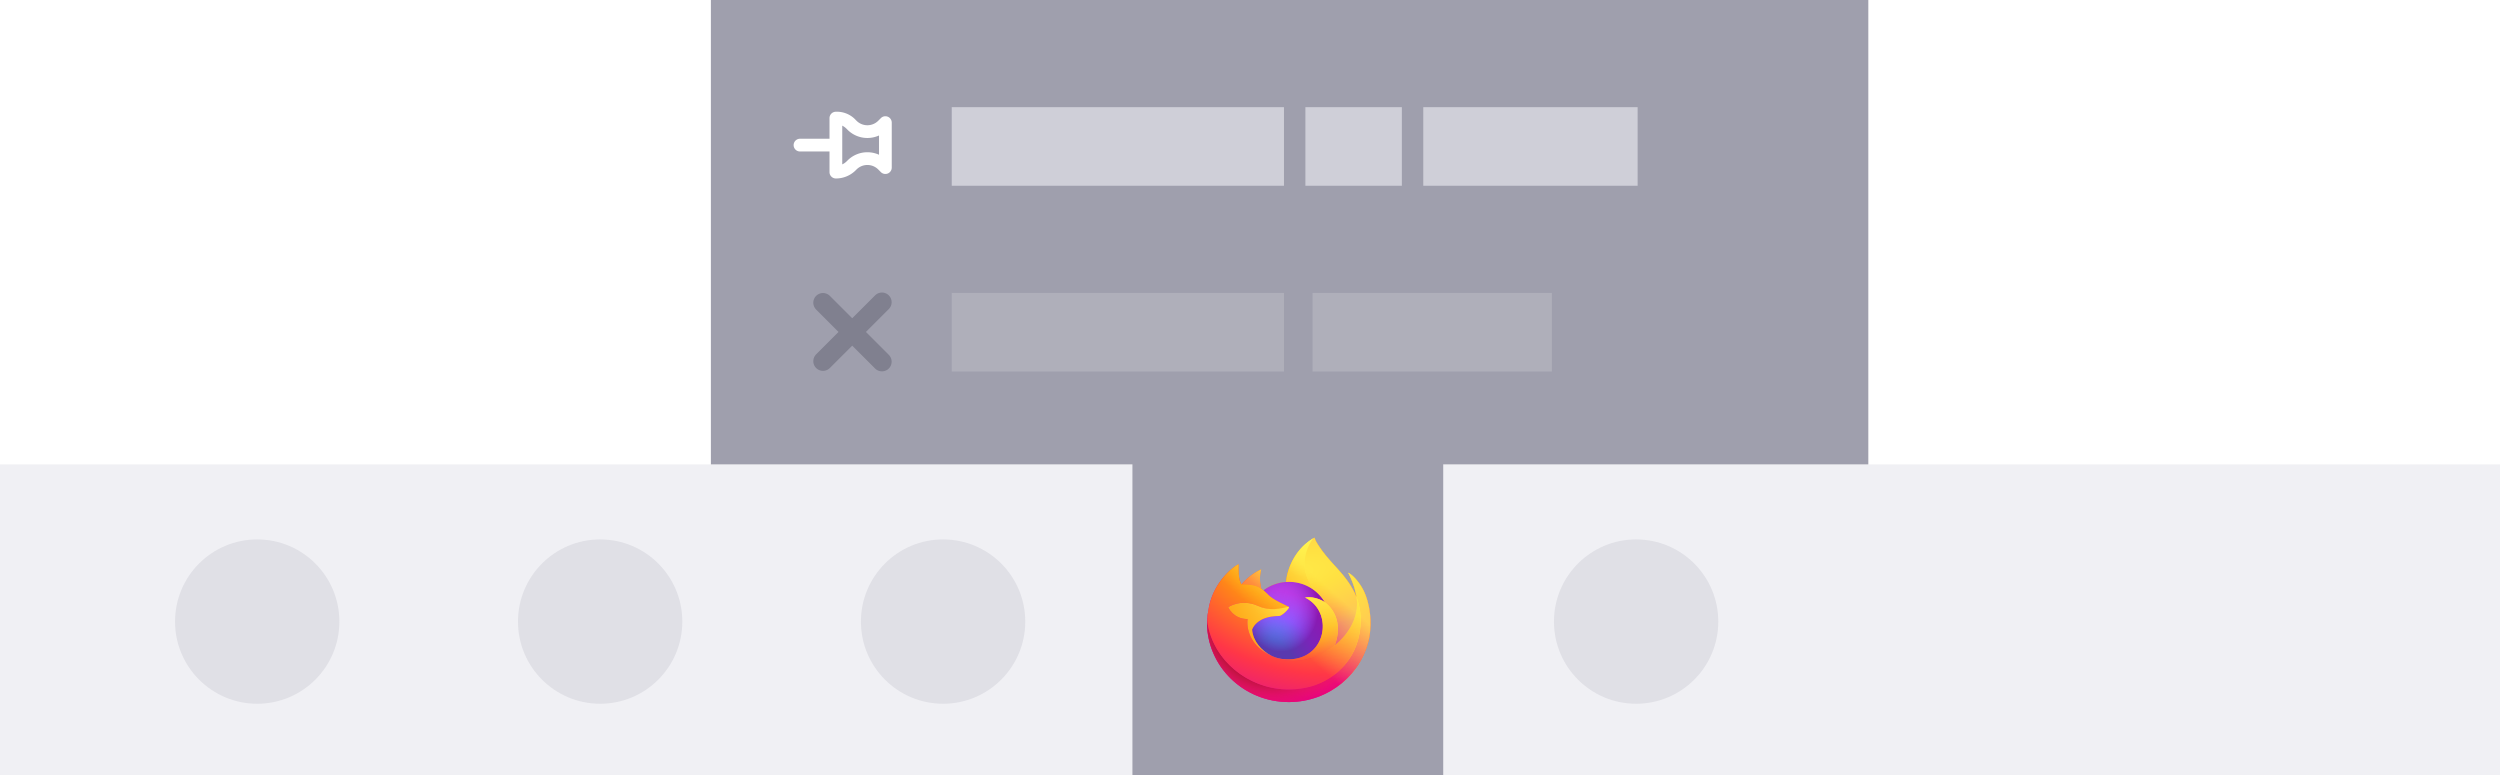 <!-- This Source Code Form is subject to the terms of the Mozilla Public
   - License, v. 2.0. If a copy of the MPL was not distributed with this
   - file, You can obtain one at http://mozilla.org/MPL/2.0/. -->
<svg width="516" height="160" fill="none" xmlns="http://www.w3.org/2000/svg"><rect width="100%" height="100%" fill="#333333" stroke="none"/><g clip-path="url(#clip0)"><path fill="#fff" d="M0 0h516v160H0z"/><path fill="#F0F0F4" d="M0 95.853h516.129V160H0z"/><path fill-rule="evenodd" clip-rule="evenodd" d="M385.622 0H146.728v95.853h238.894V0zM297.88 160V95.853h-64.147V160h64.147z" fill="#9F9FAD"/><path d="M281.659 122.372c-.734-1.718-2.222-3.572-3.39-4.158.951 1.812 1.501 3.63 1.711 4.986l.004.027c-1.911-4.63-5.151-6.497-7.797-10.562-.133-.206-.267-.412-.398-.629a5.318 5.318 0 0 1-.186-.34 2.918 2.918 0 0 1-.252-.65.046.046 0 0 0-.011-.029.048.048 0 0 0-.028-.015.055.055 0 0 0-.031 0l-.009.005c-.004.001-.008.004-.012.007l.007-.01c-4.245 2.417-5.685 6.888-5.817 9.125a8.602 8.602 0 0 0-4.651 1.742 5.125 5.125 0 0 0-.438-.321 7.41 7.41 0 0 1-.047-4.015c-1.736.769-3.086 1.983-4.067 3.056h-.008c-.67-.825-.623-3.546-.585-4.114-.008-.035-.499.248-.564.291-.591.41-1.144.87-1.651 1.375a14.448 14.448 0 0 0-1.578 1.84l-.001.002.001-.002a13.682 13.682 0 0 0-2.268 4.977l-.022.108c-.032.145-.147.868-.167 1.026l-.003.035c-.148.748-.24 1.506-.275 2.267l-.001.084c0 9.072 7.566 16.426 16.898 16.426 8.357 0 15.297-5.898 16.656-13.646.028-.211.051-.422.076-.634.336-2.817-.037-5.778-1.096-8.254zm-19.476 12.858c.079.036.153.077.235.112l.011.007a9.319 9.319 0 0 1-.246-.119zm17.802-11.999l-.002-.016.003.018-.001-.002z" fill="url(#paint0_linear)"/><path d="M281.659 122.372c-.734-1.718-2.221-3.572-3.39-4.158.951 1.812 1.501 3.63 1.712 4.986l.002.015.003.018c1.594 4.202.726 8.475-.526 11.086-1.936 4.04-6.624 8.181-13.962 7.979-7.928-.218-14.913-5.937-16.217-13.428-.237-1.181 0-1.781.12-2.74-.146.739-.201.953-.274 2.266l-.002.084c0 9.072 7.566 16.426 16.898 16.426 8.357 0 15.297-5.898 16.656-13.646.028-.211.051-.422.076-.634.336-2.817-.037-5.778-1.096-8.254z" fill="url(#paint1_radial)"/><path d="M281.659 122.372c-.734-1.718-2.221-3.572-3.39-4.158.951 1.812 1.501 3.63 1.712 4.986l.002.015.003.018c1.594 4.202.726 8.475-.526 11.086-1.936 4.04-6.624 8.181-13.962 7.979-7.928-.218-14.913-5.937-16.217-13.428-.237-1.181 0-1.781.12-2.74-.146.739-.201.953-.274 2.266l-.002.084c0 9.072 7.566 16.426 16.898 16.426 8.357 0 15.297-5.898 16.656-13.646.028-.211.051-.422.076-.634.336-2.817-.037-5.778-1.096-8.254z" fill="url(#paint2_radial)"/><path d="M273.448 124.303l.105.075a8.967 8.967 0 0 0-1.569-1.99c-5.253-5.106-1.377-11.072-.724-11.375l.007-.009c-4.245 2.417-5.685 6.888-5.817 9.125.197-.013.393-.029.594-.029a8.572 8.572 0 0 1 7.404 4.203z" fill="url(#paint3_radial)"/><path d="M266.054 125.322c-.027.409-1.512 1.818-2.032 1.818-4.805 0-5.585 2.826-5.585 2.826.213 2.379 1.917 4.339 3.981 5.376.094.047.189.09.284.132.164.07.329.136.497.197a7.686 7.686 0 0 0 2.198.413c8.423.384 10.054-9.789 3.976-12.743 1.557-.263 3.172.345 4.075.961a8.574 8.574 0 0 0-7.404-4.203c-.201 0-.397.017-.594.03a8.591 8.591 0 0 0-4.65 1.742c.257.212.548.495 1.161 1.082 1.146 1.098 4.087 2.236 4.093 2.369z" fill="url(#paint4_radial)"/><path d="M266.054 125.322c-.027.409-1.512 1.818-2.032 1.818-4.805 0-5.585 2.826-5.585 2.826.213 2.379 1.917 4.339 3.981 5.376.094.047.189.09.284.132.164.07.329.136.497.197a7.686 7.686 0 0 0 2.198.413c8.423.384 10.054-9.789 3.976-12.743 1.557-.263 3.172.345 4.075.961a8.574 8.574 0 0 0-7.404-4.203c-.201 0-.397.017-.594.03a8.591 8.591 0 0 0-4.65 1.742c.257.212.548.495 1.161 1.082 1.146 1.098 4.087 2.236 4.093 2.369z" fill="url(#paint5_radial)"/><path d="M260.011 121.325c.118.074.235.149.351.225a7.41 7.41 0 0 1-.048-4.015c-1.736.769-3.086 1.984-4.067 3.056.081-.002 2.532-.045 3.764.734z" fill="url(#paint6_radial)"/><path d="M249.281 128.87c1.304 7.491 8.289 13.21 16.217 13.428 7.338.202 12.026-3.939 13.962-7.979 1.252-2.611 2.12-6.883.526-11.086l-.001-.002-.002-.016-.002-.015.003.027c.599 3.805-1.392 7.491-4.504 9.984l-.009.021c-6.064 4.801-11.867 2.896-13.042 2.117a9.319 9.319 0 0 1-.246-.119c-3.535-1.643-4.996-4.774-4.683-7.46-2.985 0-4.003-2.448-4.003-2.448s2.68-1.858 6.213-.242c3.271 1.497 6.344.242 6.344.242-.006-.133-2.947-1.27-4.094-2.369-.612-.587-.903-.869-1.161-1.082a5.054 5.054 0 0 0-.437-.321 21.016 21.016 0 0 0-.351-.226c-1.232-.778-3.683-.736-3.764-.733h-.008c-.67-.825-.623-3.546-.585-4.115-.008-.035-.499.249-.564.291a12.17 12.17 0 0 0-1.651 1.376 14.38 14.38 0 0 0-1.578 1.84l-.001.002.001-.002a13.663 13.663 0 0 0-2.267 4.977c-.009.035-.609 2.587-.313 3.91z" fill="url(#paint7_radial)"/><path d="M271.984 122.388a8.967 8.967 0 0 1 1.569 1.99c.093.068.18.136.253.202 3.831 3.431 1.824 8.285 1.674 8.631 3.112-2.493 5.103-6.179 4.504-9.984-1.911-4.63-5.151-6.497-7.796-10.562a21.951 21.951 0 0 1-.399-.629 5.318 5.318 0 0 1-.186-.34 2.968 2.968 0 0 1-.252-.65.046.046 0 0 0-.011-.029.048.048 0 0 0-.028-.015.055.055 0 0 0-.031 0l-.009.005a.052.052 0 0 0-.012.007c-.653.302-4.529 6.268.724 11.374z" fill="url(#paint8_radial)"/><path d="M273.806 124.58a3.198 3.198 0 0 0-.253-.202l-.105-.075c-.903-.617-2.518-1.225-4.075-.962 6.078 2.954 4.446 13.127-3.976 12.743a7.713 7.713 0 0 1-2.198-.412 9.696 9.696 0 0 1-.497-.198 6.598 6.598 0 0 1-.284-.132l.011.007c1.175.779 6.978 2.683 13.042-2.117l.009-.021c.15-.346 2.157-5.2-1.674-8.631z" fill="url(#paint9_radial)"/><path d="M258.437 129.966s.78-2.826 5.585-2.826c.52 0 2.005-1.409 2.032-1.818.028-.408-3.072 1.255-6.344-.242-3.533-1.616-6.213.242-6.213.242s1.018 2.448 4.003 2.448c-.313 2.686 1.148 5.818 4.683 7.46.079.037.153.077.234.112-2.063-1.037-3.767-2.997-3.98-5.376z" fill="url(#paint10_radial)"/><path d="M281.659 122.372c-.734-1.718-2.222-3.572-3.39-4.158.951 1.812 1.501 3.63 1.712 4.986l.003.027c-1.911-4.63-5.151-6.497-7.796-10.562a21.951 21.951 0 0 1-.399-.629 5.318 5.318 0 0 1-.186-.34 2.918 2.918 0 0 1-.252-.65.046.046 0 0 0-.011-.029.048.048 0 0 0-.028-.015.055.055 0 0 0-.031 0l-.009.005a.052.052 0 0 0-.012.007l.007-.01c-4.245 2.417-5.685 6.888-5.817 9.125.197-.013.393-.029.593-.029a8.57 8.57 0 0 1 7.404 4.203c-.902-.616-2.518-1.225-4.074-.962 6.078 2.954 4.446 13.127-3.976 12.743a7.726 7.726 0 0 1-2.199-.412 9.662 9.662 0 0 1-.496-.198 6.634 6.634 0 0 1-.285-.132l.012.007a9.319 9.319 0 0 1-.246-.119c.079.036.153.077.234.112-2.064-1.037-3.768-2.997-3.98-5.376 0 0 .78-2.826 5.585-2.826.519 0 2.004-1.409 2.032-1.818-.007-.133-2.948-1.27-4.094-2.369-.613-.587-.904-.869-1.161-1.082a4.919 4.919 0 0 0-.438-.321 7.4 7.4 0 0 1-.047-4.015c-1.736.769-3.086 1.983-4.068 3.056h-.008c-.67-.825-.622-3.546-.584-4.114-.008-.036-.5.248-.564.29-.591.411-1.144.871-1.652 1.376a14.452 14.452 0 0 0-1.577 1.84l-.001.002.001-.002a13.682 13.682 0 0 0-2.268 4.977l-.022.108c-.032.145-.175.879-.195 1.036-.002.012.001-.012 0 0-.13.759-.214 1.524-.249 2.292l-.002.084c0 9.072 7.566 16.426 16.898 16.426 8.357 0 15.297-5.898 16.656-13.646.028-.211.051-.422.076-.634.336-2.817-.037-5.778-1.096-8.254zm-1.676.843l.003.018-.001-.002-.002-.016z" fill="url(#paint11_linear)"/><circle cx="194.654" cy="128.295" r="16.959" fill="#E0E0E6"/><circle cx="123.871" cy="128.295" r="16.959" fill="#E0E0E6"/><circle cx="53.088" cy="128.295" r="16.959" fill="#E0E0E6"/><circle cx="337.696" cy="128.295" r="16.959" fill="#E0E0E6"/><path stroke="#80808F" stroke-width="4" stroke-linecap="round" stroke-linejoin="round" d="M169.864 74.548l12.171-12.172M182.034 74.649l-12.171-12.171"/><path fill="#AFAFBA" d="M196.439 60.461h68.571v16.221h-68.571zM270.909 60.461h49.401v16.221h-49.401z"/><path d="M165.094 31.265h6.118v4.26a1.315 1.315 0 0 0 1.314 1.313 5.763 5.763 0 0 0 4.1-1.698l.159-.16a3.174 3.174 0 0 1 4.485 0l.544.545a1.315 1.315 0 0 0 2.243-.93v-9.288a1.309 1.309 0 0 0-.811-1.214 1.314 1.314 0 0 0-1.432.285l-.544.544a3.172 3.172 0 0 1-4.485 0l-.157-.157a5.298 5.298 0 0 0-4.182-1.699 1.314 1.314 0 0 0-1.234 1.312v4.26h-6.118a1.315 1.315 0 0 0-.914 2.234c.242.246.57.387.914.393zm8.746-5.333c.346.177.661.41.931.691l.157.157a5.766 5.766 0 0 0 4.099 1.699 5.798 5.798 0 0 0 2.403-.517l-.001 3.98a5.779 5.779 0 0 0-2.4-.518 5.76 5.76 0 0 0-4.101 1.699l-.16.16c-.268.27-.583.488-.929.646l.001-7.997z" fill="#fff"/><path fill="#CFCFD8" d="M196.439 22.12h68.571v16.221h-68.571zM269.434 22.12h19.908v16.221h-19.908zM293.766 22.12h44.24v16.221h-44.24z"/></g><defs><linearGradient id="paint0_linear" x1="278.572" y1="116.256" x2="252.177" y2="142.445" gradientUnits="userSpaceOnUse"><stop offset=".05" stop-color="#FFF44F"/><stop offset=".37" stop-color="#FF980E"/><stop offset=".53" stop-color="#FF3647"/><stop offset=".7" stop-color="#E31587"/></linearGradient><radialGradient id="paint1_radial" cx="0" cy="0" r="1" gradientUnits="userSpaceOnUse" gradientTransform="matrix(34.56 0 0 34.166 272.511 114.78)"><stop offset=".13" stop-color="#FFBD4F"/><stop offset=".28" stop-color="#FF980E"/><stop offset=".47" stop-color="#FF3750"/><stop offset=".78" stop-color="#EB0878"/><stop offset=".86" stop-color="#E50080"/></radialGradient><radialGradient id="paint2_radial" cx="0" cy="0" r="1" gradientUnits="userSpaceOnUse" gradientTransform="matrix(35.424 0 0 34.166 262.489 128.891)"><stop offset=".3" stop-color="#960E18"/><stop offset=".35" stop-color="#B11927" stop-opacity=".74"/><stop offset=".43" stop-color="#DB293D" stop-opacity=".34"/><stop offset=".5" stop-color="#F5334B" stop-opacity=".09"/><stop offset=".53" stop-color="#FF3750" stop-opacity="0"/></radialGradient><radialGradient id="paint3_radial" cx="0" cy="0" r="1" gradientUnits="userSpaceOnUse" gradientTransform="matrix(11.344 0 0 18.724 269.339 109.399)"><stop offset=".13" stop-color="#FFF44F"/><stop offset=".53" stop-color="#FF980E"/></radialGradient><radialGradient id="paint4_radial" cx="0" cy="0" r="1" gradientUnits="userSpaceOnUse" gradientTransform="matrix(15.011 0 0 15.995 261.854 137.711)"><stop offset=".35" stop-color="#3A8EE6"/><stop offset=".67" stop-color="#9059FF"/><stop offset="1" stop-color="#C139E6"/></radialGradient><radialGradient id="paint5_radial" cx="0" cy="0" r="1" gradientUnits="userSpaceOnUse" gradientTransform="matrix(7.971 0 0 9.437 264.418 125.378)"><stop offset=".21" stop-color="#9059FF" stop-opacity="0"/><stop offset=".97" stop-color="#6E008B" stop-opacity=".6"/></radialGradient><radialGradient id="paint6_radial" cx="0" cy="0" r="1" gradientUnits="userSpaceOnUse" gradientTransform="matrix(11.933 0 0 11.643 264.888 113.521)"><stop offset=".1" stop-color="#FFE226"/><stop offset=".79" stop-color="#FF7139"/></radialGradient><radialGradient id="paint7_radial" cx="0" cy="0" r="1" gradientUnits="userSpaceOnUse" gradientTransform="matrix(56.973 0 0 46.497 275.787 105.882)"><stop offset=".11" stop-color="#FFF44F"/><stop offset=".46" stop-color="#FF980E"/><stop offset=".72" stop-color="#FF3647"/><stop offset=".9" stop-color="#E31587"/></radialGradient><radialGradient id="paint8_radial" cx="0" cy="0" r="1" gradientUnits="userSpaceOnUse" gradientTransform="rotate(77.046 51.169 220.542) scale(17.598 78.084)"><stop stop-color="#FFF44F"/><stop offset=".3" stop-color="#FF980E"/><stop offset=".57" stop-color="#FF3647"/><stop offset=".74" stop-color="#E31587"/></radialGradient><radialGradient id="paint9_radial" cx="0" cy="0" r="1" gradientUnits="userSpaceOnUse" gradientTransform="matrix(32.711 0 0 31.243 265.011 117.708)"><stop offset=".14" stop-color="#FFF44F"/><stop offset=".48" stop-color="#FF980E"/><stop offset=".66" stop-color="#FF3647"/><stop offset=".9" stop-color="#E31587"/></radialGradient><radialGradient id="paint10_radial" cx="0" cy="0" r="1" gradientUnits="userSpaceOnUse" gradientTransform="matrix(39.317 0 0 34.197 273.501 119.536)"><stop offset=".09" stop-color="#FFF44F"/><stop offset=".63" stop-color="#FF980E"/></radialGradient><linearGradient id="paint11_linear" x1="276.125" y1="115.747" x2="255.092" y2="139.385" gradientUnits="userSpaceOnUse"><stop offset=".17" stop-color="#FFF44F" stop-opacity=".8"/><stop offset=".6" stop-color="#FFF44F" stop-opacity="0"/></linearGradient><clipPath id="clip0"><path fill="#fff" d="M0 0h516v160H0z"/></clipPath></defs></svg>